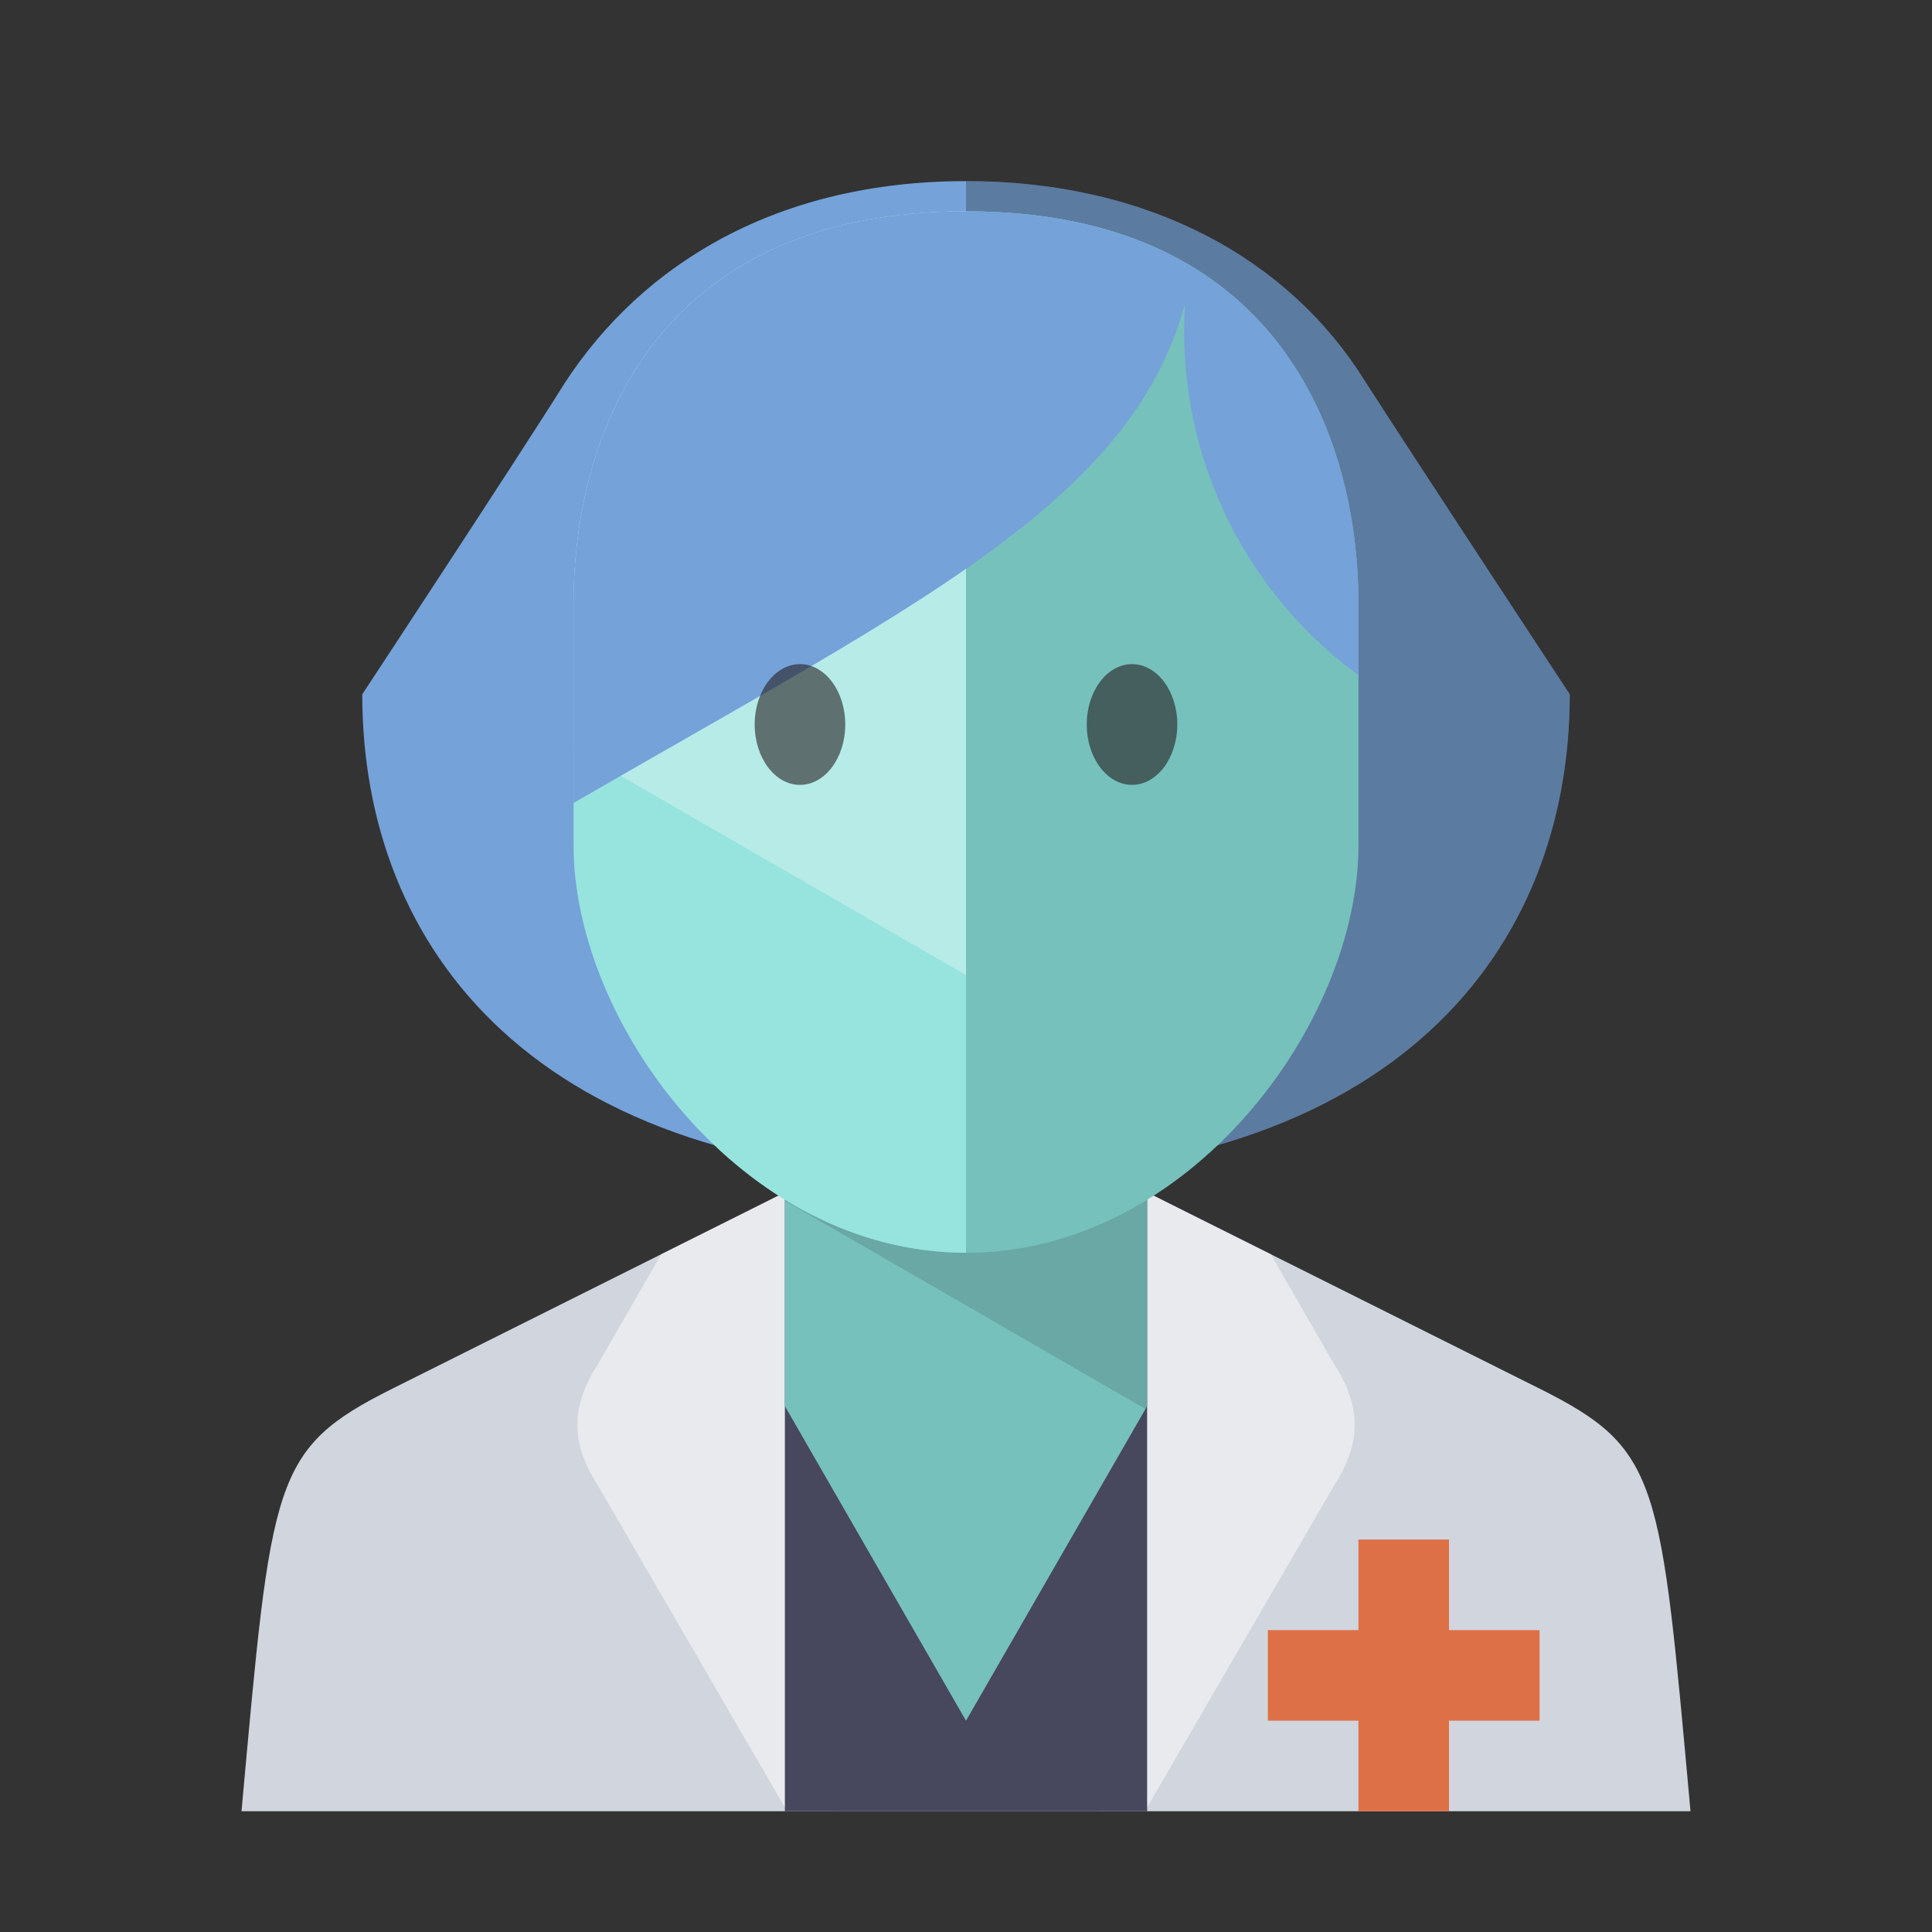 <?xml version="1.0" encoding="utf-8"?>
<!-- Generator: Adobe Illustrator 19.2.1, SVG Export Plug-In . SVG Version: 6.00 Build 0)  -->
<svg version="1.1" id="Layer_1" xmlns="http://www.w3.org/2000/svg" xmlns:xlink="http://www.w3.org/1999/xlink" x="0px" y="0px"
	 viewBox="0 0 64 64" style="enable-background:new 0 0 64 64;" xml:space="preserve">
<rect x="0" y="0" width="64" height="64" fill="#333333" stroke="none"/>
<style type="text/css">
	.st0{clip-path:url(#SVGID_2_);fill:#231F20;fill-opacity:0.3;}
	.st1{clip-path:url(#SVGID_4_);}
	.st2{opacity:0.5;fill:#FFFFFF;}
	.st3{clip-path:url(#SVGID_6_);}
	.st4{fill:#85DED8;}
	.st5{opacity:0.15;fill:#231F20;}
	.st6{clip-path:url(#SVGID_8_);}
	.st7{opacity:0.15;fill:#FFFFFF;}
	.st8{opacity:0.3;fill:#FFFFFF;}
	.st9{display:none;}
	.st10{display:inline;fill:#75A2D9;}
	.st11{display:inline;}
	.st12{fill:#75A2D9;}
	.st13{opacity:0.1;fill:#231F20;}
	.st14{fill:#DE7047;}
	.st15{fill:#231F20;fill-opacity:0.6;}
</style>
<g>
	<defs>
		<path id="SVGID_1_" d="M32,6c6.1,0,10.7,2.6,13.2,6.6C46.8,15.1,52,23,52,23c0,8.4-5.7,16-20,16c-14.3,0-20-7.6-20-16
			c0,0,5.2-7.9,6.7-10.3C21.3,8.7,25.8,6,32,6z"/>
	</defs>
	<use xlink:href="#SVGID_1_"  style="overflow:visible;fill:#75A2D9;"/>
	<clipPath id="SVGID_2_">
		<use xlink:href="#SVGID_1_"  style="overflow:visible;"/>
	</clipPath>
	<rect x="32" y="6" class="st0" width="22.1" height="43.5"/>
</g>
<g>
	<defs>
		<path id="SVGID_3_" d="M27,39c0,0-2,1-14,7c-4,2-4,3-5,14h48c-1-11-1-12-5-14c-12.8-6.4-14-7-14-7H27z"/>
	</defs>
	<use xlink:href="#SVGID_3_"  style="overflow:visible;fill:#D1D5DD;"/>
	<clipPath id="SVGID_4_">
		<use xlink:href="#SVGID_3_"  style="overflow:visible;"/>
	</clipPath>
	<g class="st1">
		<path class="st2" d="M19.8,45.2l6.8-11.8l1.1,29.4l-7.9-13.6C18.9,47.8,18.9,46.6,19.8,45.2z"/>
	</g>
	<g class="st1">
		<path class="st2" d="M44.2,45.2l-6.8-11.8l-1.1,29.4l7.9-13.6C45.1,47.8,45.1,46.6,44.2,45.2z"/>
	</g>
</g>
<g>
	<defs>
		<rect id="SVGID_5_" x="26" y="22" width="12" height="38"/>
	</defs>
	<use xlink:href="#SVGID_5_"  style="overflow:visible;fill-rule:evenodd;clip-rule:evenodd;fill:#47475E;"/>
	<clipPath id="SVGID_6_">
		<use xlink:href="#SVGID_5_"  style="overflow:visible;"/>
	</clipPath>
	<g class="st3">
		<polygon class="st4" points="43.4,37.2 32,17.4 20.6,37.2 32,57 		"/>
		<polygon class="st5" points="43.4,37.2 32,17.4 20.6,37.2 32,57 		"/>
	</g>
	<g class="st3">
		<rect x="29.4" y="30.8" transform="matrix(0.5 -0.866 0.866 0.5 -15.422 49.81)" class="st5" width="12" height="14.8"/>
	</g>
</g>
<g>
	<defs>
		<path id="SVGID_7_" d="M32,7c10.3,0,13,7.4,13,13c0,2,0,5,0,8c0,5.9-5.6,13.5-13,13.5S19,33.9,19,28c0-3,0-6,0-8
			C19,14.4,21.7,7,32,7z"/>
	</defs>
	<use xlink:href="#SVGID_7_"  style="overflow:visible;fill-rule:evenodd;clip-rule:evenodd;fill:#85DED8;"/>
	<clipPath id="SVGID_8_">
		<use xlink:href="#SVGID_7_"  style="overflow:visible;"/>
	</clipPath>
	<g class="st6">
		<rect x="19" y="7" class="st7" width="13" height="35"/>
	</g>
	<g class="st6">
		<g>
			<polygon class="st5" points="45.4,4.6 32,12.3 32,32.3 32,42 46,42 			"/>
		</g>
		<g>
			<polygon class="st8" points="32,22.3 32,7 19,7 19,24.8 32,32.3 			"/>
		</g>
		<g class="st9">
			<path class="st10" d="M19,0l13,0.3v11.2c-4.5,7.8-13,14.5-13,14.5V0z"/>
			<g class="st11">
				<path class="st12" d="M45,0L32,0.3v11.2c4.5,7.8,13,14.5,13,14.5V0z"/>
				<path class="st13" d="M45,0L32,0.3v11.2c4.5,7.8,13,14.5,13,14.5V0z"/>
			</g>
		</g>
		<ellipse transform="matrix(0.154 -0.988 0.988 0.154 34.235 62.055)" class="st12" cx="53.4" cy="11" rx="14.1" ry="14.1"/>
		<path class="st12" d="M19-5l20.7,1.5c0,0,0,0.9,0,10c0,9.1-7.4,12.4-20.7,20.1V-5z"/>
	</g>
</g>
<polygon class="st14" points="51,57 48,57 48,60 45,60 45,57 42,57 42,54 45,54 45,51 48,51 48,54 51,54 "/>
<ellipse class="st15" cx="26.5" cy="24" rx="1.5" ry="2"/>
<ellipse class="st15" cx="37.5" cy="24" rx="1.5" ry="2"/>
</svg>
